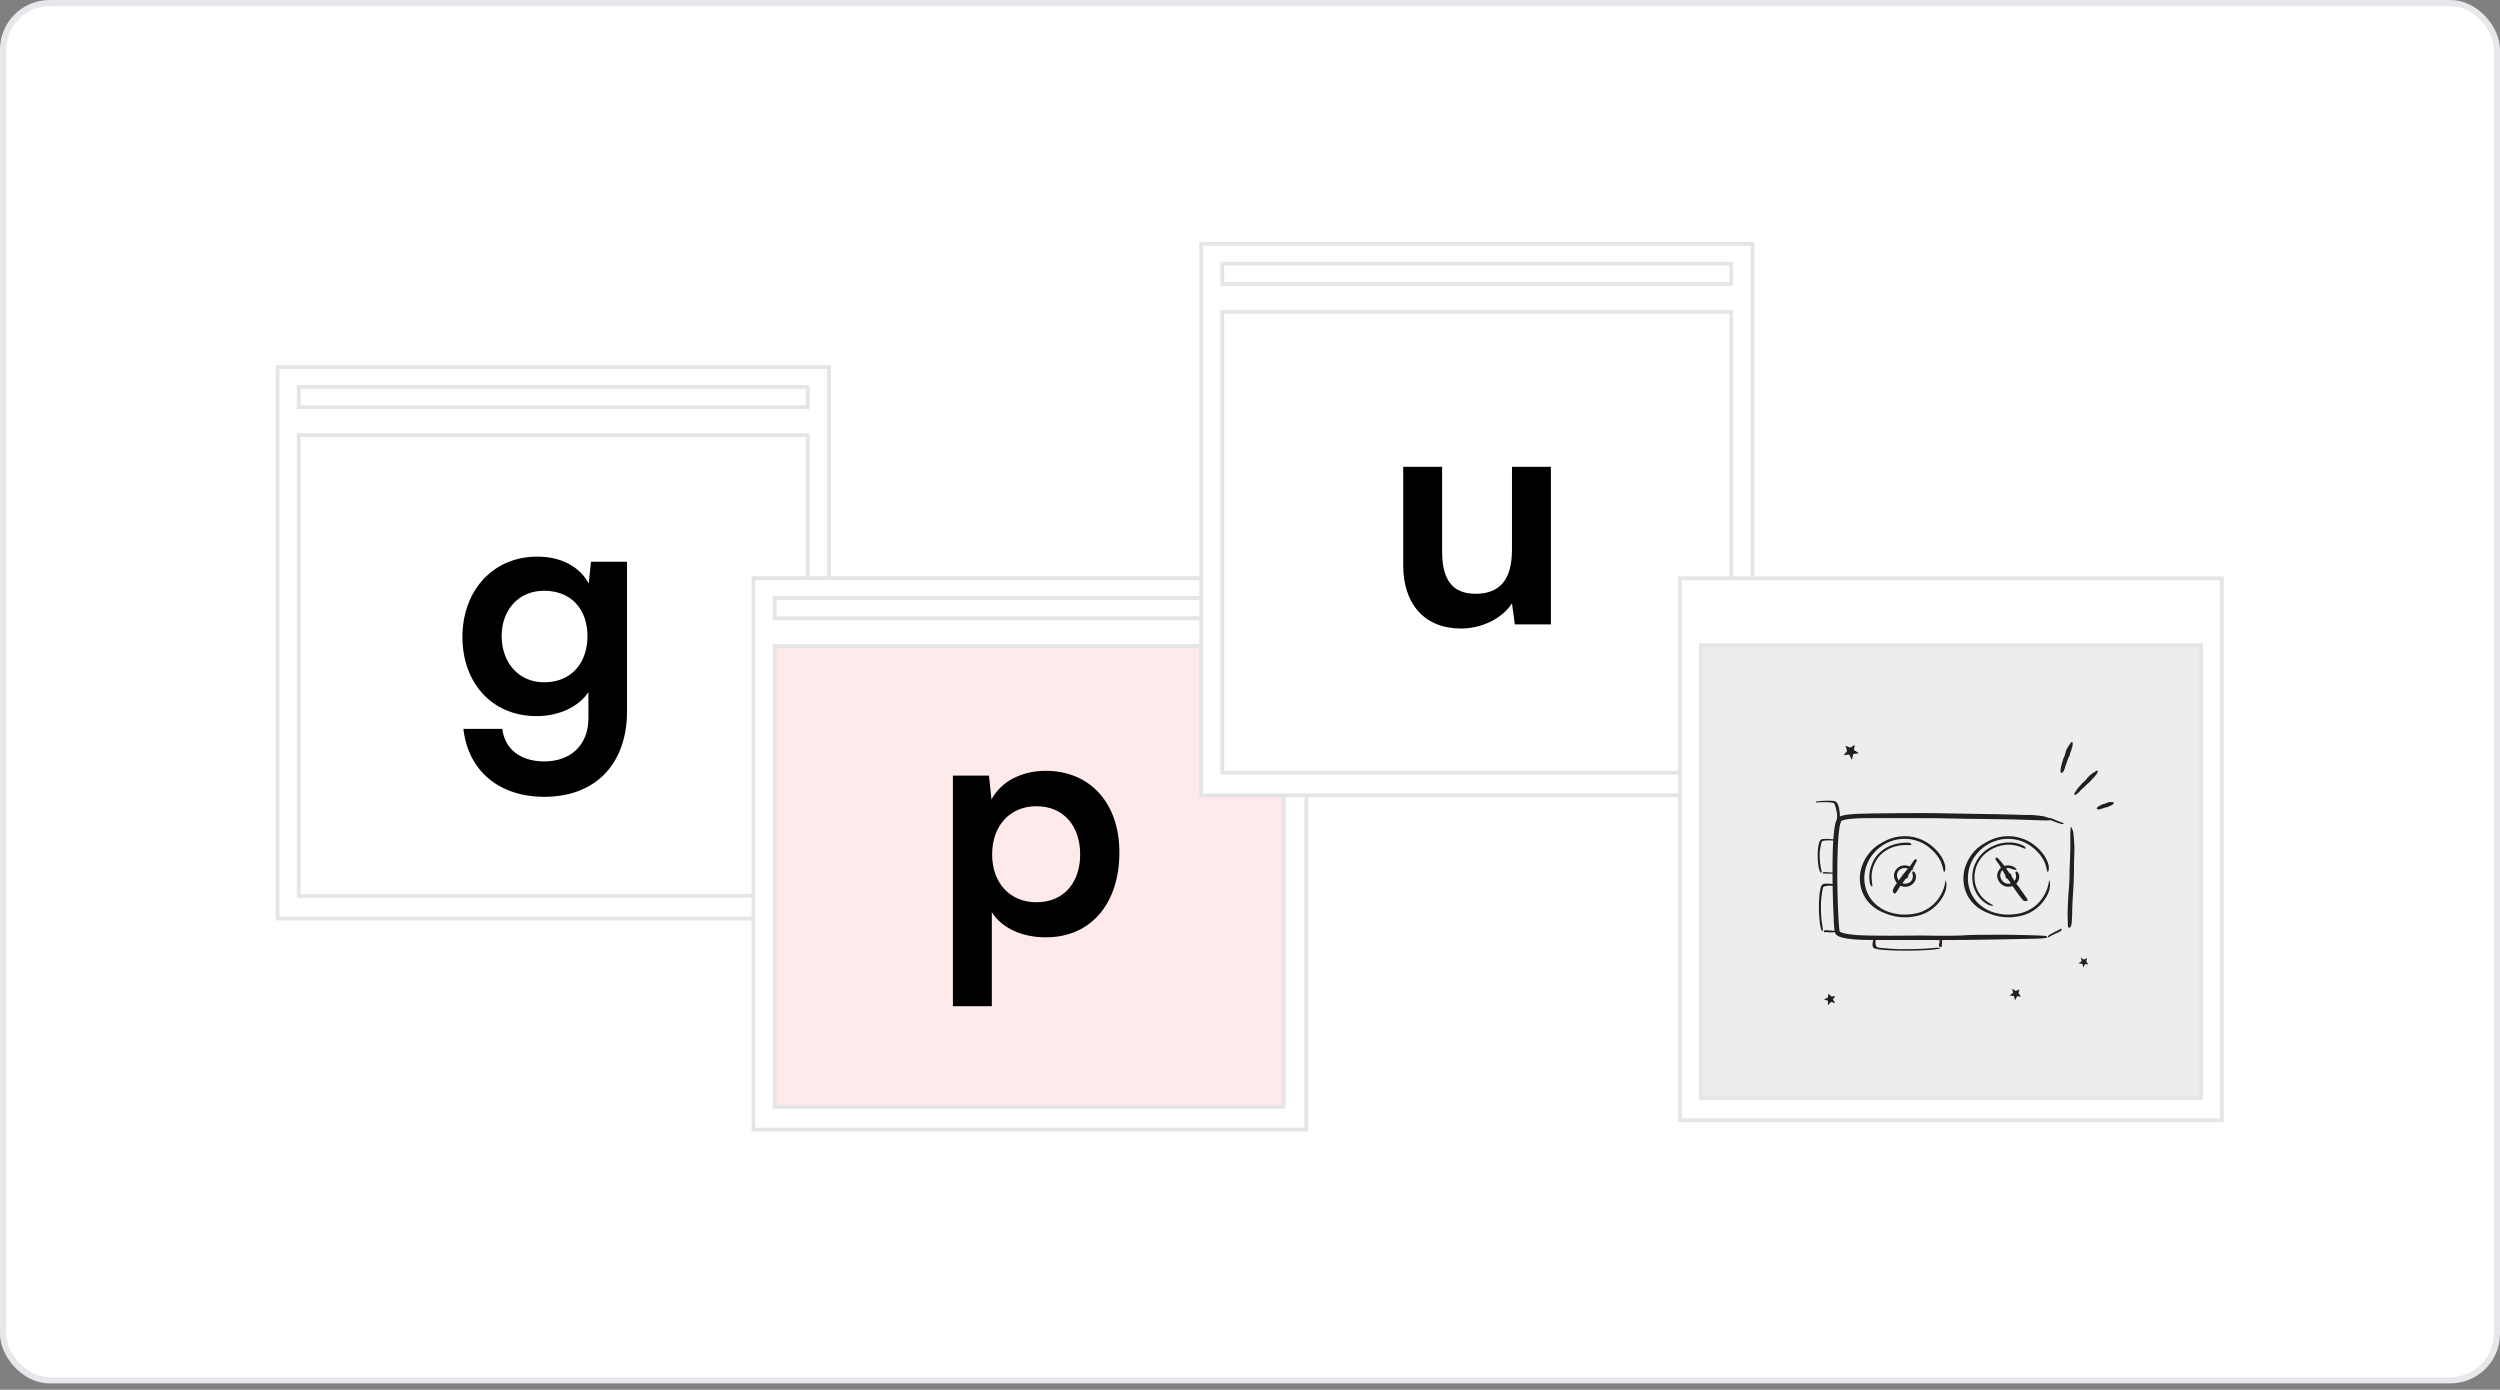 <svg width="340" height="189" viewBox="0 0 340 189" fill="none" xmlns="http://www.w3.org/2000/svg">
<rect x="0" y="0" width="340" height="189" fill="#808080" stroke="none"/>
<rect x="0.422" y="0.422" width="339.156" height="187.295" rx="6.328" fill="white"/>
<rect x="0.422" y="0.422" width="339.156" height="187.295" rx="6.328" stroke="#E6E8EB" stroke-width="0.844"/>
<rect x="37.75" y="49.925" width="74.996" height="74.996" fill="white" stroke="#E5E5E5" stroke-width="0.515"/>
<rect x="40.633" y="59.172" width="69.218" height="62.668" fill="white" stroke="#E5E5E5" stroke-width="0.515"/>
<rect x="40.633" y="52.621" width="69.218" height="2.76" fill="white" stroke="#E5E5E5" stroke-width="0.515"/>
<path d="M62.891 86.633C62.891 80.386 66.968 75.701 73.085 75.701C76.295 75.701 78.811 77.046 80.069 79.345L80.373 76.395H85.275V96.741C85.275 103.899 80.98 108.367 74.039 108.367C67.879 108.367 63.672 104.853 63.021 99.127H68.313C68.66 101.903 70.786 103.552 74.039 103.552C77.683 103.552 80.026 101.252 80.026 97.695V94.138C78.681 96.133 76.035 97.391 72.955 97.391C66.882 97.391 62.891 92.837 62.891 86.633ZM68.226 86.503C68.226 90.103 70.526 92.793 73.996 92.793C77.64 92.793 79.896 90.234 79.896 86.503C79.896 82.859 77.683 80.343 73.996 80.343C70.482 80.343 68.226 82.989 68.226 86.503Z" fill="black"/>
<rect x="102.468" y="78.625" width="75.189" height="74.996" fill="white" stroke="#E5E5E5" stroke-width="0.515"/>
<rect x="105.351" y="87.871" width="69.218" height="62.668" fill="#FFEAEB" stroke="#E5E5E5" stroke-width="0.515"/>
<rect x="105.351" y="81.32" width="63.439" height="2.76" fill="white" stroke="#E5E5E5" stroke-width="0.515"/>
<rect x="171.067" y="81.145" width="3.687" height="3.109" fill="white" stroke="#C7C7C7" stroke-width="0.166"/>
<path d="M129.594 136.847V105.483H134.496L134.843 108.736C136.144 106.264 138.964 104.832 142.218 104.832C148.247 104.832 152.238 109.213 152.238 115.937C152.238 122.618 148.594 127.477 142.218 127.477C139.007 127.477 136.231 126.219 134.886 124.05V136.847H129.594ZM134.93 116.198C134.93 120.059 137.315 122.705 140.959 122.705C144.69 122.705 146.903 120.015 146.903 116.198C146.903 112.38 144.69 109.647 140.959 109.647C137.315 109.647 134.93 112.337 134.93 116.198Z" fill="black"/>
<rect x="163.351" y="33.164" width="74.996" height="74.996" fill="white" stroke="#E5E5E5" stroke-width="0.515"/>
<rect x="166.234" y="42.41" width="69.218" height="62.668" fill="white" stroke="#E5E5E5" stroke-width="0.515"/>
<rect x="166.234" y="35.859" width="69.218" height="2.76" fill="white" stroke="#E5E5E5" stroke-width="0.515"/>
<path d="M205.629 63.486H210.921V84.916H206.019L205.629 82.053C204.327 84.092 201.551 85.48 198.688 85.48C193.742 85.48 190.836 82.14 190.836 76.891V63.486H196.128V75.026C196.128 79.103 197.733 80.752 200.683 80.752C204.024 80.752 205.629 78.8 205.629 74.722V63.486Z" fill="black"/>
<rect x="228.476" y="78.65" width="73.703" height="73.703" fill="white" stroke="#E5E5E5" stroke-width="0.515"/>
<rect x="231.32" y="87.74" width="68.023" height="61.586" fill="#EDEDED" stroke="#E5E5E5" stroke-width="0.515"/>
<path d="M249.578 136.441L249.017 136.257L248.596 136.726L248.603 136.1L248.036 135.9C248.197 135.828 248.57 135.685 248.57 135.685C248.57 135.685 248.678 135.304 248.671 135.105L249.054 135.52C249.054 135.52 249.572 135.479 249.603 135.475C249.567 135.557 249.273 135.91 249.273 135.91C249.273 135.91 249.451 136.193 249.579 136.441L249.578 136.441Z" fill="#231F20"/>
<path d="M274.053 136.042L273.894 135.465L273.276 135.369L273.793 135.028L273.643 134.438C273.791 134.533 274.115 134.77 274.115 134.77C274.115 134.77 274.486 134.651 274.646 134.535L274.517 135.089C274.517 135.089 274.838 135.505 274.858 135.528C274.771 135.543 274.319 135.489 274.319 135.489C274.319 135.489 274.186 135.797 274.053 136.042Z" fill="#231F20"/>
<path d="M283.336 131.585L283.199 131.092L282.672 131.01L283.113 130.718L282.985 130.214C283.112 130.296 283.389 130.498 283.389 130.498C283.389 130.498 283.706 130.396 283.843 130.297L283.733 130.77C283.733 130.77 284.007 131.126 284.025 131.145C283.951 131.158 283.564 131.112 283.564 131.112C283.564 131.112 283.45 131.375 283.337 131.585L283.336 131.585Z" fill="#231F20"/>
<path d="M252.8 102.443L252.05 102.554L251.854 103.342L251.486 102.612L250.722 102.708C250.862 102.531 251.199 102.148 251.199 102.148C251.199 102.148 251.093 101.643 250.966 101.415L251.65 101.677C251.65 101.677 252.215 101.329 252.247 101.307C252.256 101.423 252.132 102.003 252.132 102.003C252.132 102.003 252.504 102.229 252.8 102.444L252.8 102.443Z" fill="#231F20"/>
<path d="M250.227 111.025L250.233 111.025L250.233 111.032C250.295 111.005 250.352 110.985 250.41 110.966L250.442 110.955C250.688 110.879 250.921 110.841 251.154 110.806C251.619 110.74 252.077 110.708 252.533 110.683C254.357 110.599 262.013 110.544 263.822 110.601C264.541 110.626 266.326 110.652 268.22 110.679C270.555 110.713 273.058 110.75 273.936 110.789C274.73 110.835 275.198 110.832 275.593 110.831C276.213 110.827 276.652 110.825 277.89 111.01C278.157 111.055 278.448 111.154 278.653 111.255C278.669 111.248 278.687 111.242 278.707 111.239C278.864 111.239 279.001 111.29 279.138 111.344L279.444 111.468L279.441 111.474L279.442 111.476C279.492 111.497 279.543 111.519 279.593 111.541C279.643 111.563 279.694 111.585 279.744 111.607C279.763 111.615 279.784 111.622 279.804 111.628C279.822 111.633 279.84 111.639 279.858 111.646C279.87 111.651 279.882 111.656 279.894 111.661C280.012 111.712 280.132 111.764 280.253 111.807C280.313 111.827 280.374 111.848 280.434 111.864C280.447 111.868 280.46 111.871 280.473 111.874C280.499 111.88 280.525 111.887 280.55 111.897C280.588 111.914 280.625 111.934 280.662 111.955C280.684 111.969 280.677 111.986 280.651 112.007C280.625 112.027 280.579 112.061 280.529 112.068C280.457 112.072 280.388 112.062 280.318 112.051C280.304 112.049 280.289 112.047 280.275 112.045C280.2 112.032 280.128 112.002 280.057 111.971C280.049 111.968 280.042 111.965 280.034 111.962C279.975 111.935 279.913 111.918 279.85 111.902C279.812 111.892 279.774 111.881 279.737 111.869C279.627 111.834 279.52 111.792 279.416 111.749C279.383 111.735 279.351 111.722 279.318 111.708C279.286 111.695 279.253 111.682 279.221 111.668C279.191 111.656 279.16 111.643 279.13 111.63C279.063 111.601 278.995 111.573 278.927 111.55C278.91 111.543 278.892 111.538 278.874 111.533C278.843 111.545 278.799 111.554 278.739 111.558L278.626 111.567C278.504 111.576 278.438 111.581 278.372 111.583C278.294 111.585 278.215 111.583 278.045 111.578C277.897 111.573 277.68 111.566 277.333 111.558L274.208 111.454C273.688 111.432 271.84 111.41 269.993 111.388C268.146 111.366 266.3 111.344 265.779 111.321C263.696 111.241 255.761 111.264 253.672 111.27C253.049 111.274 252.417 111.295 251.797 111.352C251.486 111.381 251.176 111.419 250.887 111.483C250.743 111.513 250.602 111.554 250.502 111.601L250.498 111.603C250.45 111.628 250.441 111.633 250.422 111.655C250.418 111.661 250.415 111.669 250.41 111.677C250.406 111.686 250.401 111.696 250.394 111.708C250.382 111.728 250.369 111.749 250.358 111.783C250.262 112.019 250.208 112.325 250.159 112.616C250.114 112.912 250.08 113.215 250.052 113.518C249.996 114.125 249.962 114.739 249.936 115.348C249.832 118.038 249.864 120.743 249.962 123.441C249.996 124.271 250.033 125.102 250.101 125.924C250.118 126.128 250.14 126.335 250.168 126.531C250.19 126.703 250.219 126.717 250.404 126.801L250.422 126.809C250.782 126.95 251.216 127.02 251.634 127.079C252.923 127.245 254.248 127.294 261.408 127.231C262.724 127.263 264.041 127.267 265.348 127.259C266.425 127.252 266.747 127.229 267.11 127.204C267.433 127.181 267.789 127.157 268.738 127.139C268.886 127.136 269.666 127.133 270.446 127.13C271.675 127.126 272.903 127.122 271.662 127.117C274.129 127.133 278.032 127.192 278.308 127.323C278.355 127.344 278.365 127.366 278.375 127.387C278.382 127.402 278.389 127.417 278.409 127.431C278.563 127.543 278.021 127.638 276.812 127.664C273.672 127.745 268.042 127.844 264.124 127.847C264.123 127.867 264.119 127.887 264.115 127.907L264.113 127.921C264.104 127.956 264.11 127.991 264.117 128.026C264.121 128.048 264.125 128.069 264.126 128.091C264.129 128.153 264.123 128.216 264.113 128.278C264.11 128.297 264.107 128.316 264.104 128.336L264.099 128.368L264.095 128.393C264.092 128.411 264.089 128.429 264.086 128.447C264.079 128.487 264.072 128.527 264.072 128.566C264.071 128.59 264.079 128.614 264.086 128.637C264.092 128.658 264.099 128.679 264.1 128.7C264.1 128.705 264.101 128.709 264.102 128.713C264.103 128.719 264.104 128.724 264.103 128.729C264.103 128.747 264.092 128.759 264.064 128.766C264.041 128.774 264.01 128.777 263.967 128.779C263.957 128.78 263.947 128.78 263.937 128.781C263.928 128.782 263.92 128.782 263.911 128.782C263.853 128.783 263.797 128.767 263.757 128.739C263.685 128.659 263.69 128.579 263.699 128.498L263.723 128.318L263.733 128.318L263.735 128.317C263.74 128.287 263.746 128.257 263.753 128.227C263.759 128.197 263.765 128.167 263.771 128.138C263.773 128.126 263.772 128.114 263.771 128.103C263.77 128.092 263.769 128.082 263.771 128.072L263.775 128.05C263.788 127.983 263.801 127.915 263.803 127.847C263.361 127.847 262.944 127.845 262.557 127.842C262.138 127.837 261.211 127.84 260.073 127.843C258.548 127.847 256.646 127.853 255.092 127.843L255.089 127.864C255.072 127.991 255.054 128.12 255.065 128.248C255.076 128.4 255.099 128.556 255.188 128.697C255.199 128.719 255.214 128.74 255.234 128.758C255.25 128.779 255.271 128.798 255.294 128.814L255.3 128.819C255.309 128.826 255.32 128.835 255.325 128.835C255.33 128.838 255.343 128.843 255.361 128.848C255.392 128.857 255.433 128.866 255.478 128.874C255.653 128.906 255.853 128.925 256.048 128.944C256.48 128.983 256.921 129.014 257.361 129.039C257.633 129.054 257.907 129.067 258.179 129.077L258.322 129.082L258.501 129.084C258.904 129.088 259.307 129.088 259.71 129.082C260.321 129.074 260.936 129.062 261.538 129.032C261.897 129.015 262.245 128.986 262.593 128.957C262.702 128.948 262.81 128.939 262.919 128.931C263.019 128.921 263.117 128.913 263.219 128.904C263.596 128.878 263.717 128.88 263.818 128.918C263.826 128.921 263.834 128.924 263.843 128.927C263.86 128.932 263.876 128.938 263.887 128.944C263.941 128.974 263.8 129.024 263.525 129.067C262.706 129.193 261.815 129.237 260.926 129.266C260.264 129.287 259.597 129.295 258.931 129.295L258.931 129.292C258.271 129.288 257.611 129.274 256.954 129.24L256.847 129.235C256.641 129.225 256.435 129.215 256.229 129.199C256.017 129.18 255.805 129.16 255.594 129.131C255.383 129.1 255.171 129.066 254.967 129C254.958 128.997 254.95 128.994 254.941 128.991C254.924 128.986 254.906 128.98 254.886 128.97L254.876 128.965C254.851 128.951 254.824 128.937 254.809 128.923L254.765 128.878C254.755 128.863 254.747 128.849 254.739 128.835C254.708 128.78 254.693 128.727 254.682 128.675C254.662 128.571 254.66 128.468 254.665 128.365C254.678 128.19 254.7 128.013 254.758 127.84C253.696 127.832 252.835 127.814 252.432 127.783C252.073 127.752 251.347 127.664 251.347 127.664C250.981 127.607 250.617 127.55 250.221 127.409C250.202 127.4 250.183 127.393 250.165 127.386C250.133 127.373 250.102 127.361 250.067 127.343L250.047 127.334C250.001 127.312 249.96 127.292 249.894 127.249C249.754 127.151 249.62 127.036 249.577 126.873C249.557 126.835 249.545 126.79 249.537 126.75C249.499 126.768 249.46 126.777 249.42 126.787C249.41 126.79 249.4 126.793 249.389 126.795C249.335 126.808 249.278 126.802 249.221 126.797L249.203 126.795C249.156 126.789 249.109 126.794 249.062 126.798C249.033 126.801 249.005 126.804 248.976 126.804C248.892 126.807 248.808 126.802 248.726 126.795C248.7 126.793 248.674 126.791 248.649 126.789C248.623 126.787 248.597 126.785 248.572 126.783C248.548 126.781 248.524 126.779 248.5 126.776C248.446 126.771 248.393 126.767 248.34 126.767C248.309 126.766 248.277 126.771 248.245 126.776C248.217 126.781 248.189 126.785 248.161 126.786C248.155 126.786 248.149 126.787 248.144 126.787C248.137 126.788 248.129 126.789 248.122 126.788C248.098 126.788 248.083 126.78 248.073 126.761C248.063 126.745 248.058 126.723 248.055 126.693C248.055 126.686 248.054 126.679 248.053 126.672C248.052 126.666 248.052 126.66 248.051 126.654C248.05 126.613 248.072 126.574 248.11 126.546C248.217 126.496 248.323 126.499 248.431 126.505L248.672 126.522L248.672 126.529L248.673 126.53C248.713 126.534 248.753 126.538 248.793 126.543C248.833 126.547 248.873 126.551 248.913 126.555C248.929 126.557 248.944 126.556 248.96 126.556C248.974 126.555 248.987 126.554 249.001 126.555L249.03 126.558C249.124 126.568 249.219 126.577 249.313 126.578C249.359 126.578 249.406 126.578 249.451 126.574C249.461 126.573 249.471 126.572 249.481 126.57C249.489 126.569 249.497 126.568 249.505 126.567L249.504 126.555L249.5 126.525C249.487 126.435 249.476 126.345 249.468 126.259C249.431 125.911 249.406 125.572 249.382 125.23L249.399 125.226L249.403 125.228C249.311 123.638 249.256 122.052 249.233 120.465C249.079 120.454 248.923 120.445 248.767 120.452C248.564 120.46 248.355 120.476 248.167 120.538C248.138 120.546 248.11 120.556 248.085 120.57C248.058 120.581 248.033 120.596 248.011 120.612L248.005 120.616C247.995 120.623 247.983 120.631 247.983 120.634C247.978 120.638 247.972 120.647 247.966 120.66C247.953 120.681 247.941 120.71 247.93 120.741C247.888 120.864 247.862 121.004 247.837 121.141C247.785 121.444 247.744 121.753 247.71 122.062C247.69 122.252 247.673 122.444 247.659 122.635C247.656 122.678 247.653 122.721 247.65 122.765L247.648 122.861C247.644 123.143 247.644 123.426 247.651 123.708C247.662 124.136 247.678 124.567 247.718 124.99C247.741 125.241 247.78 125.485 247.818 125.729C247.83 125.805 247.842 125.881 247.853 125.958C247.866 126.028 247.877 126.097 247.889 126.168C247.923 126.432 247.921 126.517 247.87 126.588C247.866 126.593 247.862 126.599 247.859 126.605C247.851 126.617 247.844 126.629 247.836 126.636C247.796 126.674 247.729 126.575 247.671 126.382C247.504 125.808 247.444 125.184 247.405 124.56C247.377 124.096 247.366 123.629 247.366 123.162L247.371 123.162C247.376 122.699 247.395 122.237 247.44 121.776L247.447 121.701C247.46 121.557 247.473 121.412 247.495 121.268C247.52 121.119 247.548 120.971 247.586 120.823C247.627 120.674 247.672 120.526 247.761 120.383C247.765 120.377 247.769 120.371 247.773 120.365C247.78 120.353 247.787 120.34 247.801 120.327L247.808 120.32C247.826 120.302 247.845 120.283 247.864 120.273L247.925 120.242C247.943 120.235 247.962 120.229 247.981 120.223C248.055 120.201 248.126 120.191 248.196 120.183C248.335 120.169 248.472 120.168 248.609 120.172C248.817 120.179 249.025 120.192 249.23 120.223C249.224 119.753 249.221 119.283 249.221 118.813C249.166 118.822 249.109 118.818 249.053 118.814L249.035 118.813C248.988 118.809 248.941 118.812 248.893 118.815C248.865 118.817 248.836 118.82 248.807 118.82C248.724 118.821 248.64 118.818 248.557 118.813C248.531 118.812 248.506 118.81 248.48 118.809C248.454 118.807 248.429 118.806 248.403 118.804C248.379 118.803 248.355 118.801 248.331 118.8C248.278 118.796 248.224 118.793 248.172 118.793C248.14 118.792 248.108 118.796 248.077 118.8C248.049 118.803 248.021 118.806 247.993 118.807C247.987 118.807 247.981 118.807 247.975 118.808C247.968 118.808 247.961 118.809 247.954 118.808C247.93 118.808 247.914 118.803 247.905 118.789C247.894 118.777 247.89 118.762 247.887 118.74C247.886 118.735 247.885 118.73 247.885 118.725C247.884 118.721 247.883 118.717 247.883 118.712C247.882 118.683 247.904 118.655 247.941 118.635C248.048 118.599 248.155 118.602 248.263 118.606L248.504 118.618L248.504 118.623L248.505 118.624C248.544 118.627 248.585 118.63 248.625 118.633C248.665 118.636 248.705 118.639 248.745 118.642C248.76 118.643 248.776 118.643 248.791 118.642C248.805 118.642 248.819 118.641 248.832 118.642L248.861 118.644C248.956 118.651 249.05 118.658 249.145 118.658C249.17 118.658 249.195 118.658 249.221 118.658C249.221 118.155 249.224 117.651 249.23 117.148C249.233 116.993 249.235 116.838 249.237 116.684L249.237 116.682C249.25 115.895 249.262 115.107 249.315 114.318L249.223 114.307L249.216 114.306L249.211 114.306C249.178 114.304 249.145 114.302 249.112 114.301C248.941 114.292 248.77 114.283 248.598 114.289C248.395 114.294 248.186 114.306 247.998 114.35C247.968 114.356 247.941 114.363 247.916 114.373C247.889 114.381 247.864 114.392 247.842 114.403L247.836 114.406C247.825 114.411 247.813 114.416 247.813 114.419C247.809 114.421 247.803 114.428 247.797 114.437C247.784 114.452 247.772 114.473 247.761 114.495C247.719 114.583 247.693 114.683 247.668 114.78C247.616 114.996 247.575 115.217 247.541 115.437C247.521 115.573 247.503 115.71 247.49 115.846C247.487 115.873 247.484 115.9 247.482 115.928L247.48 116.006C247.475 116.208 247.475 116.409 247.483 116.611C247.493 116.917 247.51 117.224 247.55 117.525C247.573 117.704 247.611 117.879 247.649 118.053C247.661 118.107 247.673 118.161 247.685 118.216C247.697 118.266 247.709 118.315 247.72 118.366C247.755 118.554 247.753 118.615 247.702 118.666C247.698 118.669 247.694 118.674 247.69 118.678C247.683 118.686 247.675 118.694 247.667 118.7C247.627 118.727 247.56 118.656 247.503 118.519C247.335 118.109 247.275 117.664 247.237 117.219C247.208 116.888 247.198 116.554 247.198 116.221L247.202 116.221C247.207 115.891 247.226 115.561 247.271 115.232L247.278 115.179C247.291 115.076 247.304 114.973 247.327 114.87C247.352 114.764 247.379 114.658 247.418 114.552C247.459 114.447 247.504 114.341 247.593 114.239C247.597 114.234 247.601 114.23 247.604 114.226C247.611 114.217 247.619 114.208 247.632 114.199L247.639 114.194C247.657 114.181 247.677 114.167 247.695 114.16L247.756 114.138C247.775 114.133 247.794 114.129 247.813 114.125C247.887 114.109 247.957 114.102 248.027 114.096C248.167 114.086 248.304 114.086 248.441 114.088C248.683 114.095 248.926 114.106 249.163 114.137C249.214 114.144 249.264 114.15 249.314 114.158L249.327 114.16C249.356 113.736 249.396 113.312 249.45 112.886L249.467 112.778C249.526 112.374 249.585 111.976 249.754 111.54C249.763 111.511 249.778 111.481 249.799 111.446L249.843 111.37C249.851 111.184 249.851 110.997 249.845 110.81C249.844 110.785 249.843 110.76 249.842 110.735C249.839 110.706 249.835 110.678 249.831 110.649C249.812 110.513 249.788 110.377 249.76 110.241C249.714 110.02 249.658 109.8 249.586 109.584C249.551 109.486 249.515 109.386 249.458 109.299C249.443 109.276 249.426 109.256 249.409 109.24C249.4 109.231 249.391 109.225 249.386 109.222C249.386 109.22 249.369 109.214 249.355 109.21L249.347 109.207C249.316 109.195 249.282 109.185 249.244 109.177C249.21 109.167 249.172 109.159 249.132 109.154C248.872 109.109 248.586 109.098 248.306 109.092C248.07 109.087 247.833 109.096 247.599 109.104C247.553 109.106 247.507 109.108 247.462 109.109L247.455 109.11L247.446 109.11L247.312 109.123C247.296 109.124 247.281 109.126 247.266 109.127L247.245 109.13L247.23 109.132L247.23 109.131C247.183 109.134 247.141 109.138 247.105 109.142C247.032 109.149 246.984 109.154 246.969 109.14L246.969 109.134C246.969 109.11 246.969 109.076 246.982 109.05C246.993 109.02 247.038 109.002 247.087 108.994L247.165 108.982L247.217 108.974L247.32 108.962C247.39 108.954 247.459 108.947 247.528 108.941C247.855 108.91 248.189 108.898 248.522 108.892C248.711 108.889 248.9 108.89 249.092 108.9C249.188 108.905 249.285 108.913 249.387 108.928C249.413 108.932 249.439 108.937 249.465 108.941L249.548 108.964C249.574 108.971 249.601 108.984 249.625 108.997L249.635 109.002C249.654 109.012 249.664 109.021 249.674 109.029C249.679 109.034 249.684 109.038 249.69 109.042C249.812 109.145 249.874 109.25 249.93 109.356C249.984 109.462 250.021 109.567 250.056 109.674C250.086 109.776 250.105 109.88 250.123 109.982L250.132 110.036C250.194 110.365 250.22 110.695 250.227 111.025Z" fill="#231F20"/>
<path d="M270.063 127.114C270.809 127.115 271.326 127.116 271.662 127.117C270.987 127.113 270.42 127.112 270.063 127.114Z" fill="#231F20"/>
<path d="M281.453 119.33C281.459 119.176 281.458 119.021 281.458 118.866C281.457 118.742 281.457 118.617 281.459 118.494C281.472 118.061 281.488 117.628 281.505 117.195C281.527 116.645 281.548 116.094 281.56 115.543C281.561 115.412 281.563 115.282 281.565 115.151L281.565 115.148C281.569 114.843 281.574 114.537 281.571 114.234C281.571 114.11 281.569 113.986 281.568 113.861L281.568 113.857C281.562 113.426 281.557 112.994 281.614 112.563C281.639 112.389 281.658 112.41 281.729 112.553C281.804 112.696 281.935 112.964 281.98 113.285C282.035 113.853 282.082 114.424 282.112 114.995C282.129 115.565 282.112 116.138 282.084 116.713C282.065 117.132 282.065 117.56 282.066 117.991C282.066 118.266 282.066 118.543 282.061 118.817C282.037 119.894 281.991 120.591 281.943 121.323C281.903 121.929 281.862 122.559 281.83 123.45C281.821 123.728 281.815 124.004 281.813 124.278C281.808 124.552 281.793 124.828 281.776 125.105C281.775 125.135 281.773 125.165 281.772 125.195C281.767 125.286 281.763 125.376 281.755 125.467C281.697 125.921 281.631 126.06 281.494 126.141L281.484 126.147L281.478 126.151L281.467 126.158L281.461 126.162C281.44 126.176 281.42 126.189 281.402 126.195C281.303 126.225 281.239 126.033 281.224 125.704C281.209 125.215 281.2 124.714 281.192 124.205C281.202 123.935 281.212 123.663 281.221 123.39C281.23 123.149 281.238 122.908 281.247 122.667C281.276 121.923 281.314 121.484 281.35 121.056C281.39 120.591 281.428 120.141 281.453 119.33Z" fill="#231F20"/>
<path fill-rule="evenodd" clip-rule="evenodd" d="M272.559 120.48C272.33 120.383 272.134 120.227 271.987 120.051C271.841 119.874 271.728 119.675 271.666 119.455C271.623 119.299 271.592 119.115 271.621 118.956C271.657 118.671 271.779 118.397 271.971 118.181C272.023 118.122 272.08 118.068 272.141 118.018C272.052 117.864 271.962 117.711 271.867 117.564C271.809 117.474 271.745 117.388 271.681 117.302C271.623 117.223 271.565 117.145 271.512 117.064C271.502 117.048 271.492 117.033 271.481 117.019C271.466 116.996 271.45 116.974 271.436 116.949C271.399 116.897 271.38 116.836 271.381 116.773C271.383 116.731 271.401 116.691 271.431 116.661C271.442 116.646 271.454 116.633 271.468 116.621C271.51 116.586 271.589 116.621 271.694 116.696C271.959 116.966 272.207 117.251 272.437 117.548C272.494 117.62 272.549 117.693 272.604 117.766C272.636 117.755 272.668 117.746 272.701 117.738C272.95 117.676 273.213 117.676 273.458 117.732C273.482 117.739 273.508 117.746 273.533 117.752C273.586 117.766 273.639 117.78 273.687 117.803C273.71 117.814 273.733 117.824 273.757 117.835C273.806 117.857 273.856 117.879 273.902 117.906C273.917 117.916 273.932 117.926 273.947 117.936C273.997 117.969 274.048 118.001 274.092 118.04L274.104 118.053C274.152 118.106 274.2 118.158 274.23 118.227C274.234 118.248 274.238 118.264 274.241 118.275C274.245 118.293 274.248 118.301 274.244 118.304C274.242 118.306 274.236 118.305 274.224 118.303C274.212 118.301 274.193 118.297 274.165 118.296C274.113 118.296 274.042 118.296 273.973 118.284C273.955 118.28 273.936 118.278 273.917 118.275C273.898 118.273 273.88 118.271 273.862 118.267C273.826 118.258 273.792 118.244 273.76 118.227C273.523 118.113 273.279 118.042 273.035 118.05C272.968 118.051 272.901 118.059 272.835 118.074C272.874 118.126 272.914 118.178 272.953 118.23L272.921 118.229L272.975 118.307C273.075 118.452 273.176 118.598 273.272 118.745C273.368 118.768 273.464 118.83 273.521 118.929C273.532 118.948 273.542 118.969 273.548 118.989L273.561 119.045C273.571 119.08 273.571 119.122 273.568 119.164L273.567 119.165L273.578 119.179L273.976 119.806C273.987 119.792 273.998 119.778 274.008 119.763C274.086 119.661 274.128 119.541 274.157 119.421C274.188 119.297 274.196 119.175 274.184 119.061C274.18 119.025 274.171 118.991 274.162 118.957C274.159 118.943 274.155 118.93 274.152 118.916C274.145 118.883 274.137 118.853 274.131 118.827C274.119 118.784 274.111 118.749 274.108 118.717C274.102 118.668 274.117 118.625 274.136 118.582C274.139 118.574 274.142 118.566 274.144 118.558C274.148 118.546 274.152 118.535 274.157 118.526C274.17 118.502 274.199 118.502 274.257 118.517C274.315 118.532 274.381 118.58 274.443 118.663C274.76 119.129 274.626 119.763 274.213 120.174C274.274 120.259 274.34 120.339 274.409 120.422L274.459 120.482C275.346 121.743 275.525 121.989 275.596 122.087C275.608 122.104 275.617 122.117 275.626 122.129C275.686 122.221 275.73 122.321 275.757 122.426C275.774 122.496 275.689 122.531 275.571 122.544C275.44 122.567 275.303 122.547 275.186 122.485C274.941 122.262 274.134 121.154 273.699 120.503C273.336 120.64 272.917 120.639 272.557 120.489L272.56 120.48L272.559 120.48ZM272.1 118.676C272.145 118.546 272.224 118.429 272.324 118.338L272.538 118.712C272.606 118.835 272.681 118.963 272.756 119.087C272.746 119.128 272.742 119.17 272.744 119.213C272.748 119.298 272.798 119.398 272.883 119.461C272.927 119.495 272.981 119.511 273.031 119.519C273.081 119.591 273.135 119.661 273.188 119.73C273.28 119.848 273.371 119.966 273.442 120.093C273.449 120.106 273.457 120.122 273.467 120.138C273.361 120.17 273.25 120.186 273.14 120.184C272.917 120.187 272.701 120.112 272.528 119.987C272.246 119.785 272.05 119.441 272.029 119.125C272.026 119.08 272.031 119.03 272.035 118.98C272.037 118.952 272.04 118.925 272.041 118.898C272.047 118.874 272.052 118.85 272.057 118.826C272.067 118.774 272.077 118.723 272.1 118.676Z" fill="#231F20"/>
<path fill-rule="evenodd" clip-rule="evenodd" d="M257.985 120.092C257.973 120.078 257.961 120.065 257.95 120.051C257.803 119.874 257.69 119.675 257.629 119.455C257.585 119.299 257.554 119.115 257.583 118.956C257.619 118.671 257.742 118.397 257.934 118.181C258.124 117.965 258.382 117.808 258.663 117.738C258.912 117.676 259.175 117.676 259.42 117.732C259.445 117.739 259.47 117.746 259.495 117.752C259.548 117.766 259.601 117.78 259.65 117.803C259.672 117.814 259.695 117.824 259.718 117.834C259.777 117.76 259.835 117.684 259.891 117.609C259.955 117.522 260.013 117.432 260.071 117.342C260.124 117.26 260.176 117.179 260.234 117.1C260.245 117.085 260.255 117.07 260.265 117.056C260.281 117.033 260.296 117.011 260.314 116.988C260.349 116.936 260.401 116.895 260.462 116.871C260.503 116.857 260.549 116.857 260.59 116.871C260.608 116.875 260.626 116.88 260.643 116.887C260.693 116.911 260.69 116.994 260.66 117.116C260.503 117.455 260.327 117.784 260.13 118.104L260.122 118.117C260.149 118.15 260.174 118.186 260.192 118.227C260.196 118.248 260.2 118.264 260.203 118.275C260.208 118.293 260.21 118.301 260.207 118.304C260.204 118.306 260.198 118.305 260.187 118.303C260.174 118.301 260.155 118.297 260.127 118.296C260.095 118.296 260.055 118.296 260.013 118.293C259.967 118.367 259.92 118.439 259.874 118.512C259.808 118.616 259.742 118.72 259.676 118.825L259.665 118.796L259.611 118.874C259.579 118.92 259.547 118.966 259.516 119.011L259.524 119.045C259.533 119.08 259.533 119.122 259.53 119.163C259.522 119.247 259.482 119.332 259.427 119.392L259.422 119.387L259.422 119.392C259.341 119.473 259.244 119.514 259.143 119.525C259.12 119.559 259.098 119.596 259.076 119.633C259.055 119.67 259.033 119.708 259.008 119.746L258.73 120.116C258.847 120.161 258.974 120.186 259.102 120.184C259.436 120.189 259.782 120.033 259.971 119.763C260.048 119.661 260.09 119.541 260.119 119.421C260.15 119.297 260.158 119.175 260.147 119.061C260.142 119.025 260.133 118.991 260.124 118.957C260.121 118.943 260.118 118.93 260.114 118.916C260.107 118.883 260.1 118.853 260.093 118.827C260.082 118.784 260.073 118.749 260.071 118.717C260.064 118.668 260.079 118.625 260.098 118.582C260.101 118.574 260.104 118.566 260.107 118.558C260.111 118.546 260.114 118.535 260.119 118.526C260.132 118.502 260.161 118.502 260.219 118.517C260.277 118.532 260.344 118.58 260.405 118.663C260.77 119.199 260.539 119.956 259.972 120.341C259.558 120.627 258.988 120.684 258.52 120.489L258.523 120.48L258.521 120.48C258.505 120.473 258.489 120.466 258.473 120.459L258.353 120.619C258.271 120.729 258.206 120.843 258.138 120.964C258.125 120.986 258.113 121.009 258.1 121.031C258.052 121.122 257.999 121.211 257.941 121.297C257.876 121.385 257.797 121.463 257.707 121.529C257.646 121.571 257.579 121.51 257.52 121.412C257.446 121.305 257.412 121.177 257.426 121.05C257.56 120.705 257.749 120.382 257.985 120.092ZM258.245 119.749C258.099 119.563 258.006 119.337 257.992 119.125C257.989 119.08 257.993 119.03 257.997 118.98C258 118.952 258.002 118.925 258.003 118.898C258.009 118.874 258.014 118.85 258.019 118.826C258.029 118.774 258.04 118.723 258.063 118.676C258.113 118.531 258.205 118.401 258.323 118.307C258.518 118.151 258.754 118.054 258.997 118.05C259.159 118.045 259.32 118.074 259.479 118.127C259.449 118.164 259.419 118.2 259.39 118.237L259.05 118.649C258.998 118.709 258.947 118.771 258.896 118.835C258.837 118.868 258.797 118.924 258.762 118.98C258.751 118.999 258.741 119.019 258.733 119.04C258.655 119.14 258.581 119.24 258.512 119.333C258.444 119.426 258.384 119.524 258.325 119.62C258.298 119.663 258.272 119.707 258.245 119.749Z" fill="#231F20"/>
<path d="M259.467 124.74C259.529 124.737 259.591 124.732 259.654 124.727C259.988 124.696 260.323 124.652 260.651 124.579C260.98 124.514 261.31 124.407 261.623 124.28C262.251 124.021 262.818 123.637 263.291 123.173C263.764 122.709 264.155 122.169 264.427 121.575L264.453 121.513C264.515 121.365 264.573 121.224 264.605 121.081L264.627 120.994C264.64 120.944 264.652 120.895 264.665 120.847C264.674 120.791 264.681 120.737 264.688 120.684C264.691 120.664 264.694 120.644 264.696 120.624C264.717 120.482 264.727 120.352 264.713 120.235C264.712 120.215 264.711 120.196 264.711 120.178C264.707 120.086 264.703 120.006 264.682 119.937C264.662 119.844 264.654 119.775 264.648 119.731C264.644 119.698 264.642 119.679 264.638 119.676C264.631 119.671 264.609 119.754 264.562 119.937C264.383 121.113 263.795 122.228 262.888 123.042C262.181 123.673 261.286 124.12 260.32 124.273C259.777 124.365 259.226 124.404 258.676 124.378C258.128 124.345 257.585 124.251 257.066 124.09C256.022 123.777 255.101 123.138 254.475 122.301C254.12 121.826 253.864 121.281 253.709 120.712C253.288 119.149 253.68 117.417 254.719 116.153L254.717 116.15L254.725 116.154C254.986 115.836 255.272 115.536 255.603 115.284C255.724 115.18 255.858 115.091 255.991 115.003C256.031 114.976 256.072 114.949 256.111 114.922C256.164 114.883 256.223 114.852 256.281 114.821C256.315 114.803 256.349 114.785 256.382 114.766C256.416 114.749 256.448 114.73 256.481 114.711C256.539 114.678 256.597 114.645 256.659 114.621L256.946 114.494C257.007 114.464 257.07 114.443 257.134 114.422C257.17 114.41 257.205 114.398 257.24 114.385C257.389 114.326 257.543 114.287 257.697 114.248C257.746 114.235 257.795 114.223 257.843 114.21C257.908 114.194 257.973 114.183 258.038 114.172C258.076 114.166 258.114 114.16 258.152 114.153C258.255 114.134 258.36 114.116 258.464 114.11L258.777 114.082L259.091 114.08C260.22 114.089 261.326 114.475 262.203 115.127C263.072 115.795 263.809 116.648 264.114 117.627C264.124 117.661 264.135 117.695 264.145 117.728C264.159 117.774 264.173 117.818 264.183 117.861C264.192 117.895 264.201 117.928 264.209 117.96C264.218 117.997 264.227 118.034 264.237 118.068C264.253 118.153 264.272 118.23 264.289 118.296C264.297 118.331 264.305 118.363 264.312 118.392C264.353 118.564 264.393 118.642 264.432 118.594C264.448 118.575 264.464 118.538 264.479 118.5C264.486 118.484 264.493 118.468 264.5 118.453C264.553 118.343 264.58 118.205 264.563 117.967C264.557 117.908 264.548 117.843 264.539 117.77C264.528 117.705 264.511 117.636 264.493 117.56L264.487 117.532C264.472 117.47 264.45 117.405 264.428 117.336C264.418 117.308 264.409 117.279 264.399 117.249C264.387 117.22 264.375 117.19 264.363 117.159C264.334 117.083 264.302 117.003 264.261 116.921C264.145 116.667 263.998 116.437 263.836 116.213C263.653 115.958 263.447 115.722 263.226 115.5C263.117 115.39 263.002 115.284 262.886 115.181C262.813 115.115 262.735 115.054 262.657 114.993C262.611 114.957 262.565 114.921 262.519 114.884C262.017 114.505 261.447 114.204 260.835 114.003C260.049 113.735 259.193 113.664 258.361 113.755C257.527 113.852 256.721 114.141 256.008 114.56C255.966 114.585 255.925 114.611 255.884 114.637C254.939 115.144 253.895 116.042 253.271 117.663C252.438 119.824 253.047 123.017 256.458 124.243C256.842 124.401 257.24 124.521 257.641 124.604C258.218 124.728 258.812 124.772 259.401 124.744C259.505 124.746 259.61 124.747 259.718 124.747L259.716 124.746L259.467 124.74Z" fill="#231F20"/>
<path d="M256.464 115.685C256.075 115.941 255.72 116.252 255.436 116.619L255.403 116.664C255.364 116.717 255.325 116.77 255.289 116.825C255.245 116.897 255.202 116.969 255.156 117.04C255.004 117.295 254.879 117.563 254.778 117.843C254.686 118.124 254.614 118.413 254.574 118.708C254.558 118.816 254.552 118.926 254.545 119.035L254.541 119.103C254.541 119.136 254.541 119.169 254.541 119.203C254.542 119.302 254.542 119.401 254.547 119.499C254.558 119.669 254.57 119.837 254.594 120.005C254.6 120.044 254.604 120.083 254.607 120.123C254.612 120.168 254.616 120.213 254.623 120.257L254.627 120.289C254.638 120.363 254.648 120.437 254.632 120.516C254.611 120.574 254.6 120.6 254.594 120.599C254.591 120.599 254.587 120.595 254.581 120.587C254.572 120.576 254.558 120.558 254.533 120.537C254.449 120.46 254.336 120.306 254.302 120.104C254.162 119.396 254.191 118.643 254.426 117.943C254.565 117.526 254.736 117.098 254.987 116.717C255.259 116.298 255.616 115.935 256.015 115.631C256.264 115.445 256.531 115.284 256.81 115.147C257.234 114.942 257.689 114.795 258.151 114.708C258.51 114.64 258.87 114.594 259.238 114.598C259.268 114.6 259.298 114.6 259.328 114.6C259.378 114.601 259.428 114.601 259.479 114.606C259.781 114.636 259.872 114.686 259.912 114.785L259.916 114.794L259.921 114.803C259.928 114.819 259.936 114.835 259.939 114.85C259.95 114.918 259.82 114.953 259.617 114.935C259.011 114.894 258.371 114.944 257.756 115.115C257.299 115.237 256.861 115.436 256.467 115.693L256.462 115.687L256.464 115.685Z" fill="#231F20"/>
<path d="M273.739 124.727C273.677 124.733 273.615 124.737 273.552 124.74L273.803 124.746L273.804 124.748C273.697 124.748 273.591 124.746 273.486 124.744C272.898 124.772 272.303 124.728 271.726 124.605C271.324 124.521 270.924 124.4 270.54 124.241C267.133 123.014 266.525 119.824 267.357 117.663C267.98 116.045 269.023 115.147 269.966 114.64C270.008 114.613 270.051 114.586 270.094 114.56C270.807 114.142 271.612 113.852 272.447 113.756C273.279 113.664 274.135 113.735 274.921 114.004C275.533 114.204 276.103 114.505 276.605 114.884C276.65 114.921 276.696 114.958 276.743 114.994C276.821 115.055 276.899 115.115 276.971 115.181C277.088 115.284 277.203 115.391 277.312 115.501C277.533 115.722 277.739 115.958 277.922 116.213C278.083 116.437 278.23 116.668 278.347 116.921C278.388 117.003 278.419 117.084 278.449 117.159C278.461 117.19 278.473 117.22 278.485 117.249C278.494 117.279 278.504 117.308 278.513 117.336C278.536 117.406 278.557 117.47 278.572 117.532L278.579 117.56C278.597 117.636 278.613 117.706 278.624 117.771C278.634 117.844 278.642 117.909 278.649 117.968C278.666 118.205 278.639 118.343 278.585 118.453C278.579 118.468 278.572 118.484 278.565 118.501C278.549 118.538 278.534 118.575 278.518 118.594C278.479 118.642 278.439 118.564 278.397 118.393C278.391 118.364 278.383 118.332 278.374 118.297L278.374 118.296C278.358 118.23 278.339 118.154 278.322 118.068C278.313 118.034 278.304 117.998 278.294 117.96C278.286 117.928 278.278 117.895 278.269 117.861C278.258 117.818 278.245 117.774 278.231 117.729C278.22 117.696 278.21 117.662 278.2 117.627C277.894 116.648 277.158 115.795 276.289 115.128C275.412 114.475 274.306 114.09 273.177 114.08L272.863 114.083L272.55 114.11C272.445 114.116 272.341 114.135 272.238 114.153C272.2 114.16 272.162 114.167 272.124 114.173C272.059 114.183 271.993 114.194 271.929 114.21C271.88 114.223 271.831 114.236 271.782 114.248C271.628 114.288 271.474 114.327 271.326 114.385C271.291 114.398 271.255 114.41 271.22 114.422C271.156 114.443 271.092 114.465 271.031 114.494L270.745 114.621C270.682 114.646 270.625 114.679 270.567 114.712C270.534 114.73 270.501 114.749 270.467 114.766C270.435 114.786 270.401 114.804 270.367 114.822C270.308 114.853 270.25 114.884 270.197 114.923C270.157 114.95 270.117 114.976 270.077 115.003C269.943 115.091 269.81 115.18 269.689 115.284C269.358 115.537 269.072 115.837 268.811 116.154L268.802 116.151L268.805 116.153C267.765 117.417 267.374 119.149 267.795 120.713C267.95 121.281 268.206 121.826 268.561 122.301C269.187 123.139 270.107 123.777 271.151 124.09C271.67 124.251 272.214 124.345 272.762 124.379C273.311 124.404 273.863 124.366 274.405 124.273C275.372 124.12 276.267 123.673 276.974 123.043C277.881 122.228 278.469 121.113 278.647 119.937C278.695 119.754 278.716 119.671 278.724 119.677C278.727 119.679 278.73 119.698 278.734 119.731C278.739 119.775 278.748 119.844 278.767 119.937C278.789 120.007 278.792 120.087 278.796 120.178L278.797 120.205L278.799 120.235C278.812 120.352 278.803 120.482 278.782 120.625C278.779 120.644 278.777 120.664 278.774 120.685C278.767 120.737 278.76 120.792 278.75 120.847C278.738 120.895 278.726 120.944 278.713 120.994L278.691 121.081C278.659 121.224 278.6 121.366 278.539 121.513L278.513 121.576C278.241 122.169 277.849 122.709 277.376 123.174C276.903 123.637 276.337 124.022 275.709 124.28C275.396 124.408 275.066 124.514 274.736 124.579C274.409 124.652 274.074 124.696 273.739 124.727Z" fill="#231F20"/>
<path d="M269.393 116.745C269.606 116.452 269.869 116.196 270.151 115.964L270.157 115.969C270.437 115.731 270.758 115.534 271.091 115.37C271.424 115.206 271.777 115.079 272.14 114.999C273.116 114.764 274.148 114.886 275.009 115.275C275.067 115.297 275.118 115.32 275.165 115.34C275.239 115.374 275.3 115.401 275.353 115.41C275.437 115.43 275.486 115.424 275.487 115.386C275.488 115.369 275.481 115.349 275.475 115.329L275.472 115.318C275.47 115.313 275.469 115.308 275.467 115.304C275.436 115.181 275.328 115.066 274.895 114.876C274.861 114.864 274.828 114.851 274.795 114.839C274.71 114.807 274.626 114.776 274.538 114.753C273.988 114.59 273.413 114.542 272.841 114.584C272.472 114.612 272.106 114.684 271.75 114.787C271.394 114.89 271.054 115.042 270.73 115.215C270.306 115.45 269.909 115.736 269.567 116.078C269.295 116.358 269.053 116.666 268.851 116.999C268.657 117.335 268.501 117.692 268.39 118.062C268.299 118.402 268.239 118.753 268.23 119.105C268.222 119.456 268.241 119.807 268.307 120.147C268.509 121.283 269.207 122.343 270.233 122.96C270.522 123.136 270.817 123.191 270.981 123.18C271.028 123.178 271.062 123.181 271.083 123.183C271.099 123.184 271.108 123.185 271.11 123.183C271.115 123.178 271.085 123.15 271.017 123.091C271.002 123.074 270.984 123.065 270.966 123.056C270.953 123.05 270.941 123.043 270.929 123.034C270.918 123.028 270.907 123.021 270.896 123.014C270.878 123.002 270.86 122.991 270.841 122.982C270.794 122.959 270.749 122.933 270.704 122.907L270.662 122.884C270.545 122.816 270.43 122.743 270.318 122.667C270.095 122.514 269.885 122.341 269.697 122.15C269.553 122 269.413 121.842 269.29 121.672C269.167 121.501 269.058 121.322 268.963 121.136C268.76 120.715 268.618 120.266 268.562 119.807C268.505 119.348 268.528 118.883 268.625 118.432C268.685 118.177 268.749 117.923 268.853 117.681C268.986 117.346 269.177 117.035 269.393 116.745Z" fill="#231F20"/>
<path d="M279.709 126.901C279.659 126.924 279.609 126.946 279.559 126.969C279.509 126.992 279.459 127.014 279.41 127.037C279.39 127.046 279.372 127.057 279.354 127.068C279.338 127.077 279.322 127.087 279.305 127.095L279.269 127.111C279.152 127.165 279.034 127.219 278.921 127.28C278.866 127.31 278.81 127.341 278.759 127.375C278.747 127.382 278.736 127.39 278.725 127.397C278.704 127.412 278.682 127.427 278.657 127.439C278.619 127.456 278.58 127.47 278.539 127.483C278.514 127.49 278.504 127.474 278.504 127.441C278.505 127.41 278.508 127.354 278.535 127.313C278.577 127.257 278.63 127.214 278.684 127.169C278.695 127.16 278.706 127.151 278.716 127.142C278.775 127.096 278.846 127.063 278.916 127.03L278.938 127.02C278.998 126.995 279.051 126.96 279.105 126.924C279.138 126.903 279.17 126.882 279.205 126.863C279.303 126.805 279.405 126.754 279.508 126.706C279.539 126.691 279.571 126.676 279.603 126.661C279.634 126.646 279.666 126.631 279.698 126.616C279.727 126.601 279.757 126.588 279.787 126.574C279.853 126.543 279.919 126.512 279.982 126.477C280.02 126.457 280.055 126.432 280.09 126.407C280.121 126.384 280.152 126.362 280.185 126.343C280.192 126.339 280.199 126.335 280.205 126.33C280.213 126.325 280.221 126.319 280.23 126.315C280.259 126.3 280.282 126.296 280.303 126.307C280.324 126.314 280.34 126.33 280.36 126.354C280.364 126.36 280.369 126.365 280.374 126.371C280.378 126.375 280.382 126.38 280.385 126.385C280.408 126.42 280.402 126.468 280.372 126.517C280.271 126.631 280.142 126.698 280.01 126.764L279.714 126.907L279.711 126.902L279.709 126.901Z" fill="#231F20"/>
<path d="M280.581 104.957C280.592 105.033 280.522 105.073 280.409 105.099C280.376 105.117 280.276 105.08 280.266 105.058C280.249 105.015 280.235 104.971 280.224 104.926C280.212 104.905 280.271 104.514 280.283 104.381C280.3 104.252 280.329 104.125 280.368 104C280.438 103.752 280.51 103.5 280.587 103.252C280.603 103.196 280.625 103.142 280.652 103.09C280.744 102.912 280.817 102.726 280.87 102.534C280.884 102.504 280.89 102.471 280.888 102.438C280.934 102.223 281.006 102.013 281.103 101.814C281.201 101.665 281.286 101.514 281.379 101.364C281.391 101.343 281.394 101.317 281.422 101.302C281.472 101.271 281.509 101.225 281.525 101.17C281.56 101.104 281.601 101.041 281.647 100.981C281.676 100.952 281.707 100.925 281.74 100.901C281.773 100.883 281.807 100.909 281.809 100.923C281.811 100.936 281.849 100.942 281.87 100.946C281.874 100.951 281.877 100.956 281.879 100.962C281.888 101.126 281.882 101.29 281.861 101.454C281.861 101.454 281.817 101.61 281.77 101.767C281.723 101.924 281.676 102.091 281.669 102.121C281.656 102.156 281.638 102.189 281.615 102.219C281.601 102.227 281.475 102.706 281.466 102.723C281.44 102.822 281.397 102.915 281.337 103C281.326 103.012 281.318 103.027 281.313 103.043C281.264 103.207 281.195 103.368 281.129 103.53C281.097 103.613 281.074 103.7 281.05 103.785L281.026 103.829C281.015 103.845 281.005 103.863 280.999 103.882C280.943 104.087 280.859 104.282 280.814 104.489C280.805 104.536 280.691 104.748 280.688 104.801C280.685 104.853 280.587 104.936 280.581 104.957Z" fill="#221F1F"/>
<path d="M285.344 110.07C285.322 110.106 285.279 110.081 285.209 110.027C285.181 109.999 285.161 109.965 285.149 109.928C285.158 109.9 285.169 109.872 285.181 109.845C285.195 109.837 285.369 109.694 285.426 109.648C285.485 109.607 285.548 109.572 285.615 109.545L286.003 109.366C286.032 109.354 286.064 109.346 286.096 109.344C286.204 109.331 286.309 109.301 286.406 109.255C286.425 109.251 286.442 109.241 286.456 109.228C286.558 109.167 286.669 109.122 286.786 109.095C286.888 109.095 286.989 109.09 287.09 109.079C287.09 109.079 287.113 109.066 287.133 109.082C287.152 109.099 287.198 109.098 287.227 109.094C287.269 109.085 287.313 109.085 287.355 109.093C287.38 109.098 287.404 109.107 287.427 109.119C287.449 109.125 287.453 109.162 287.454 109.164C287.455 109.166 287.47 109.191 287.478 109.205C287.483 109.209 287.486 109.215 287.488 109.22C287.461 109.259 287.432 109.296 287.401 109.331C287.369 109.369 287.333 109.404 287.293 109.434L286.959 109.618C286.941 109.627 286.92 109.629 286.901 109.625C286.901 109.625 286.665 109.754 286.64 109.75C286.586 109.764 286.543 109.803 286.474 109.781C286.469 109.782 286.464 109.783 286.459 109.786C286.455 109.788 286.451 109.791 286.448 109.795C286.361 109.828 286.27 109.852 286.178 109.868C286.132 109.881 286.086 109.897 286.041 109.916L286.013 109.916L285.987 109.931C285.878 109.963 285.772 110.001 285.668 110.045C285.644 110.058 285.513 110.07 285.491 110.085C285.469 110.1 285.352 110.057 285.344 110.07Z" fill="#221F1F"/>
<path d="M282.396 108.019C282.392 108.035 282.384 108.049 282.373 108.061C282.362 108.072 282.348 108.081 282.333 108.087C282.293 108.097 282.253 108.103 282.212 108.105C282.18 108.108 282.101 108.082 282.103 108.054C282.104 108.003 282.111 107.954 282.124 107.905C282.129 107.872 282.347 107.535 282.42 107.422C282.49 107.314 282.569 107.211 282.655 107.114C282.826 106.913 282.998 106.714 283.178 106.529C283.218 106.486 283.261 106.446 283.308 106.41C283.465 106.284 283.609 106.143 283.738 105.989C283.763 105.967 283.783 105.939 283.797 105.909C283.932 105.735 284.083 105.572 284.247 105.421C284.391 105.318 284.525 105.206 284.678 105.095C284.695 105.075 284.719 105.062 284.746 105.058C284.803 105.049 284.855 105.021 284.892 104.978C284.949 104.928 285.009 104.882 285.073 104.84C285.109 104.821 285.148 104.806 285.189 104.798C285.222 104.78 285.259 104.843 285.255 104.857C285.251 104.871 285.281 104.9 285.31 104.911C285.315 104.919 285.319 104.926 285.323 104.934C285.256 105.083 285.176 105.226 285.086 105.363L284.619 105.891C284.593 105.919 284.563 105.943 284.53 105.963C284.516 105.971 284.193 106.351 284.178 106.362C284.111 106.442 284.03 106.511 283.94 106.567C283.923 106.578 283.908 106.592 283.895 106.607C283.774 106.739 283.641 106.857 283.511 106.979C283.445 107.042 283.388 107.109 283.317 107.178C283.302 107.187 283.287 107.195 283.272 107.202L283.217 107.232C283.072 107.386 282.91 107.529 282.779 107.696C282.748 107.734 282.571 107.873 282.528 107.926C282.485 107.98 282.401 107.996 282.396 108.019Z" fill="#221F1F"/>
</svg>
